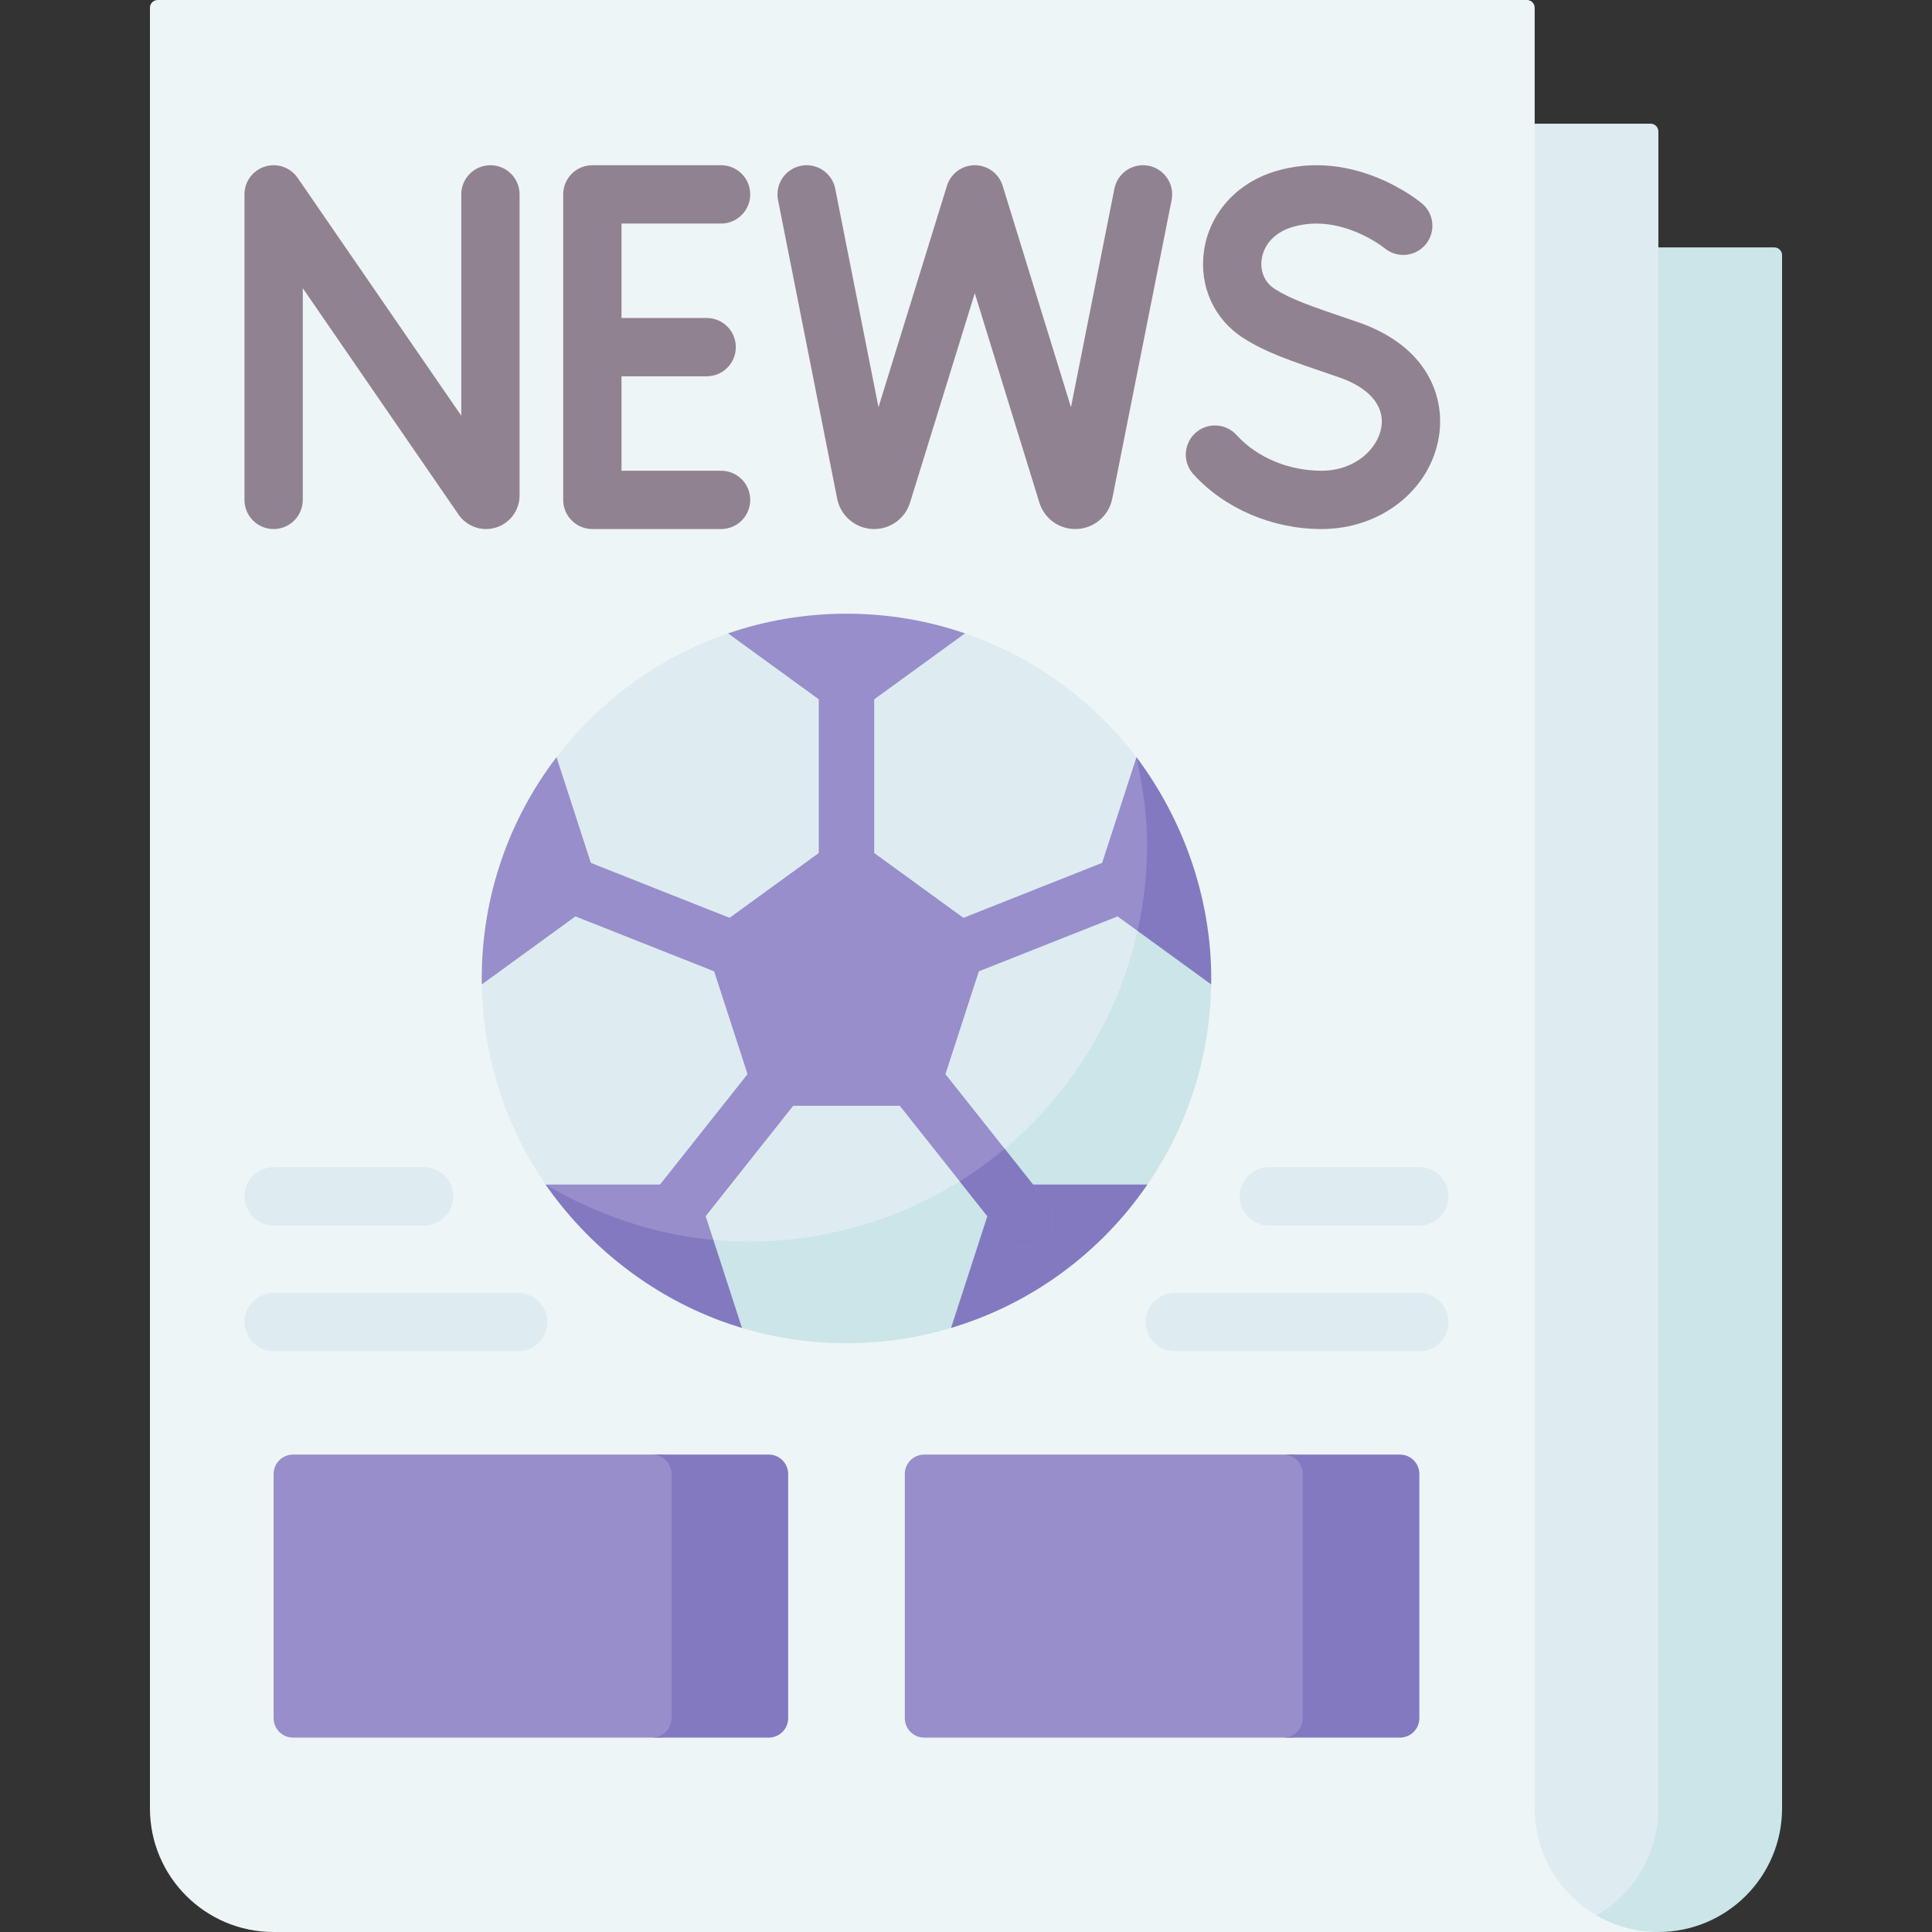 <svg id="Capa_1" enable-background="new 0 0 512 512" viewBox="0 0 512 512" xmlns="http://www.w3.org/2000/svg"><rect x="0" y="0" width="512" height="512" fill="#333333" stroke="none"/><g><g><path d="m406.705 32.78v-30.72c0-1.133-.917-2.06-2.06-2.06h-30.905-331.945c-1.144 0-2.06.927-2.06 2.06v477.16c0 18.1 14.67 32.78 32.78 32.78h309.951 57.02z" fill="#eef5f6"/><path d="m368.933 458.425-26.787 2.061h-97.212c-2.845 0-5.151-2.306-5.151-5.151v-64.708c0-2.845 2.306-5.151 5.151-5.151h97.212l26.787 2.061c2.845 0 5.151 2.306 5.151 5.151v60.586c0 2.845-2.306 5.151-5.151 5.151z" fill="#978ecb"/><path d="m370.994 385.476h-30.908c2.845 0 5.151 2.306 5.151 5.151v64.707c0 2.845-2.306 5.151-5.151 5.151h30.908c2.845 0 5.151-2.306 5.151-5.151v-64.707c0-2.844-2.306-5.151-5.151-5.151z" fill="#8379c1"/><path d="m466.053 69.159c1.138 0 2.06.922 2.06 2.06l-.057 405.173c0 18.1-10.46 33.457-28.571 33.457-5.975 0-11.573.554-16.395-2.237-2.486-1.439-4.766-3.195-6.785-5.214-5.934-5.934-9.601-14.134-9.601-23.179v-446.439h30.72c1.138 0 2.06.922 2.06 2.06v30.72l6.852 4.808z" fill="#deecf1"/><path d="m439.485 65.561v413.659c0 12.13-6.598 22.724-16.395 28.393 4.822 2.791 10.42 4.387 16.395 4.387 18.111 0 32.78-14.68 32.78-32.78v-411.599c0-1.138-.922-2.06-2.06-2.06z" fill="#cbe5e8"/><path d="m201.663 458.425-26.787 2.061h-97.212c-2.845 0-5.151-2.306-5.151-5.151v-64.708c0-2.845 2.306-5.151 5.151-5.151h97.212l26.787 2.061c2.845 0 5.151 2.306 5.151 5.151v60.586c0 2.845-2.306 5.151-5.151 5.151z" fill="#978ecb"/><path d="m203.724 385.476h-30.908c2.845 0 5.151 2.306 5.151 5.151v64.707c0 2.845-2.306 5.151-5.151 5.151h30.908c2.845 0 5.151-2.306 5.151-5.151v-64.707c-.001-2.844-2.307-5.151-5.151-5.151z" fill="#8379c1"/><g fill="#918291"><path d="m129.968 43.788c-4.268 0-7.726 3.459-7.726 7.726v58.648l-43.364-63.027c-1.918-2.787-5.424-4.004-8.658-2.999-3.231 1.004-5.434 3.994-5.434 7.378v80.962c0 4.267 3.459 7.726 7.726 7.726 4.268 0 7.726-3.459 7.726-7.726v-56.1l41.265 59.978c1.656 2.41 4.39 3.849 7.315 3.849 4.893 0 8.875-3.981 8.875-8.875v-79.814c.001-4.267-3.458-7.726-7.725-7.726z"/><path d="m191.093 59.24c4.268 0 7.726-3.459 7.726-7.726s-3.459-7.726-7.726-7.726h-34.114c-4.268 0-7.726 3.459-7.726 7.726v80.962c0 4.267 3.459 7.726 7.726 7.726h34.114c4.268 0 7.726-3.459 7.726-7.726s-3.459-7.726-7.726-7.726h-26.387v-25.028h22.572c4.268 0 7.726-3.459 7.726-7.726s-3.459-7.726-7.726-7.726h-22.572v-25.03z"/><path d="m359.708 85.319-1.2-.409c-11.186-3.808-16.291-5.547-20.7-8.349-2.608-1.657-3.897-4.585-3.451-7.83.549-3.992 3.571-7.188 8.086-8.547 12.697-3.824 24.214 5.369 24.488 5.592 3.266 2.719 8.119 2.289 10.857-.967 2.745-3.267 2.324-8.14-.943-10.886-.724-.608-17.965-14.829-38.859-8.534-10.306 3.104-17.562 11.241-18.938 21.236-1.275 9.26 2.738 18.065 10.472 22.979 5.968 3.793 11.996 5.846 24.007 9.936l1.198.408c8.149 2.776 12.283 7.629 11.341 13.315-.923 5.569-6.802 11.488-15.879 11.488-8.711 0-17.119-3.538-22.488-9.463-2.865-3.162-7.751-3.402-10.913-.537s-3.402 7.752-.537 10.913c8.249 9.104 20.938 14.54 33.939 14.54 15.691 0 28.781-10.268 31.124-24.415 1.751-10.576-3.004-24.134-21.604-30.47z"/><path d="m304.417 43.936c-4.196-.835-8.254 1.886-9.086 6.071l-11.513 57.913-18.099-58.684c-.999-3.238-3.992-5.448-7.38-5.449-.001 0-.002 0-.003 0-3.387 0-6.381 2.207-7.381 5.444l-18.146 58.687-11.466-57.905c-.829-4.185-4.887-6.908-9.08-6.078-4.186.828-6.907 4.894-6.078 9.08l15.673 79.146c.921 4.659 5.036 8.042 9.787 8.042 4.404 0 8.236-2.827 9.531-7.03l17.152-55.472 17.105 55.463c1.298 4.21 5.13 7.039 9.535 7.039 4.745 0 8.861-3.378 9.786-8.032l15.735-79.15c.831-4.185-1.887-8.253-6.072-9.085z"/></g><g><path d="m317.241 258.507c0 .529 0 1.048-.02 1.576-.304 19.672-6.58 34.479-16.979 49.618-12.348 18.007-29.531 29.867-50.936 36.252-8.774 2.624-16.085 4.528-25.711 4.528-9.625 0-18.19-.448-26.964-3.072-21.405-6.384-39.706-15.482-52.054-33.489-10.389-15.138-16.588-33.381-16.891-53.043-.02-.529 2.053-5.918 2.053-6.447 0-16.294 7.412-27.861 13.943-39.94 2.308-4.268.556-9.587 3.803-13.834 11.466-15.001 27.231-26.556 45.454-32.803 9.841-3.388 20.406 1.845 31.393 1.845s21.552-5.233 31.393-1.845c18.223 6.247 33.988 17.802 45.454 32.813 12.427 16.265 16.062 35.79 16.062 57.841z" fill="#deecf1"/><path d="m302.708 204.263 4.406 30.036-5.654 12.399c-5.141 22.988-17.84 43.167-35.224 57.741-3.812 3.196-7.638 5.993-11.897 8.637-16.13 10.014-35.414 15.962-55.796 15.962-3.189 0-6.356-.137-9.489-.436-16.098-1.535-25.637-2.516-38.791-10.299 11.544 16.618 21.166 21.919 40.021 28.244 1.304.437 4.974 4.967 6.347 5.376 8.774 2.624 18.076 4.034 27.701 4.034s18.928-1.41 27.701-4.034c2.579-.769 4.975-3.378 7.459-4.352 13.934-5.465 24.34-15.624 34.281-26.034 2.993-3.134 7.792-3.952 10.305-7.617 10.399-15.138 16.587-33.371 16.891-53.043.02-.529-2.294-5.837-2.294-6.366.001-21.777-15.967-50.248-15.967-50.248z" fill="#cbe5e8"/><g fill="#978ecb"><path d="m224.331 220.724-38.02 27.623 14.522 44.696h46.996l14.522-44.695z"/><path d="m255.726 167.854-31.393 22.805-31.393-22.805c9.841-3.388 20.406-5.219 31.393-5.219s21.553 1.831 31.393 5.219z"/><path d="m159.531 237.739-31.843 23.138c-.02-.529-.02-1.048-.02-1.577 0-22.051 7.383-42.379 19.819-58.644z"/><path d="m190.772 344.536c-21.405-6.384-35.091-19.712-46.194-30.617h39.706l4.77 14.682z"/></g><path d="m304.079 313.92c-12.348 18.007-30.639 31.618-52.044 38.002l12.348-38.002z" fill="#8379c1"/><path d="m317.25 252.369c0 .529 0 1.048-.02 1.576l-15.772-7.246-12.332-8.961 12.054-37.072c8.694 13.592 16.07 29.651 16.07 51.703z" fill="#978ecb"/><g><path d="m199.627 260.969c-.9 0-1.815-.166-2.703-.518l-48.599-19.251c-3.771-1.494-5.617-5.761-4.123-9.532 1.493-3.771 5.762-5.617 9.532-4.123l48.599 19.251c3.771 1.494 5.617 5.761 4.123 9.532-1.142 2.883-3.906 4.641-6.829 4.641z" fill="#978ecb"/></g><g><path d="m224.331 236.387c-4.056 0-7.344-3.288-7.344-7.344v-49.158c0-4.056 3.289-7.344 7.344-7.344 4.056 0 7.344 3.288 7.344 7.344v49.158c0 4.056-3.288 7.344-7.344 7.344z" fill="#978ecb"/></g><g><path d="m246.366 262.026c-2.924 0-5.688-1.758-6.83-4.641-1.494-3.771.353-8.039 4.123-9.532l57.715-22.861c3.771-1.495 8.039.352 9.533 4.123s-.353 8.039-4.123 9.532l-57.715 22.861c-.888.352-1.803.518-2.703.518z" fill="#978ecb"/></g><g><path d="m271.694 330.481c-2.165 0-4.31-.953-5.759-2.782l-32.254-40.679c-2.52-3.178-1.986-7.797 1.192-10.317 3.179-2.519 7.798-1.986 10.317 1.192l32.254 40.679c2.52 3.178 1.986 7.797-1.192 10.317-1.35 1.07-2.959 1.59-4.558 1.59z" fill="#978ecb"/></g><path d="m266.236 304.439c-3.752 3.145-7.727 6.032-11.897 8.637l11.595 14.624c1.45 1.828 3.594 2.782 5.759 2.782 1.598 0 3.208-.52 4.558-1.59 3.178-2.52 3.712-7.139 1.192-10.317z" fill="#8379c1"/><g><path d="m176.966 330.481c-1.599 0-3.208-.52-4.558-1.59-3.178-2.52-3.712-7.139-1.192-10.317l34.879-43.989c2.52-3.179 7.14-3.711 10.317-1.192 3.178 2.52 3.712 7.139 1.192 10.317l-34.879 43.989c-1.449 1.829-3.594 2.782-5.759 2.782z" fill="#978ecb"/></g><path d="m196.632 351.922-7.577-23.321c-16.008-1.43-31.331-6.903-44.476-14.682 11.226 16.16 27.544 29.127 46.365 36.102 1.872.694 3.769 1.329 5.688 1.901z" fill="#8379c1"/><path d="m304.002 223.579c0 7.942-.878 15.678-2.542 23.118l19.51 14.18c.02-.529.02-1.048.02-1.577 0-21.777-7.662-42.473-19.809-58.634 1.547 7.188 2.821 15.262 2.821 22.913z" fill="#8379c1"/></g></g><g><g><path d="m137.34 358.087h-64.827c-4.268 0-7.726-3.459-7.726-7.726s3.459-7.726 7.726-7.726h64.827c4.268 0 7.726 3.459 7.726 7.726s-3.458 7.726-7.726 7.726z" fill="#deecf1"/></g><g><path d="m112.389 324.762h-39.876c-4.268 0-7.726-3.459-7.726-7.726s3.459-7.726 7.726-7.726h39.876c4.268 0 7.726 3.459 7.726 7.726.001 4.267-3.458 7.726-7.726 7.726z" fill="#deecf1"/></g><g><path d="m376.144 358.087h-64.827c-4.268 0-7.726-3.459-7.726-7.726s3.459-7.726 7.726-7.726h64.827c4.268 0 7.726 3.459 7.726 7.726s-3.459 7.726-7.726 7.726z" fill="#deecf1"/></g><g><path d="m376.144 324.762h-39.876c-4.268 0-7.726-3.459-7.726-7.726s3.459-7.726 7.726-7.726h39.876c4.268 0 7.726 3.459 7.726 7.726s-3.459 7.726-7.726 7.726z" fill="#deecf1"/></g></g></g><g/><g/><g/><g/><g/><g/><g/><g/><g/><g/><g/><g/><g/><g/><g/></svg>